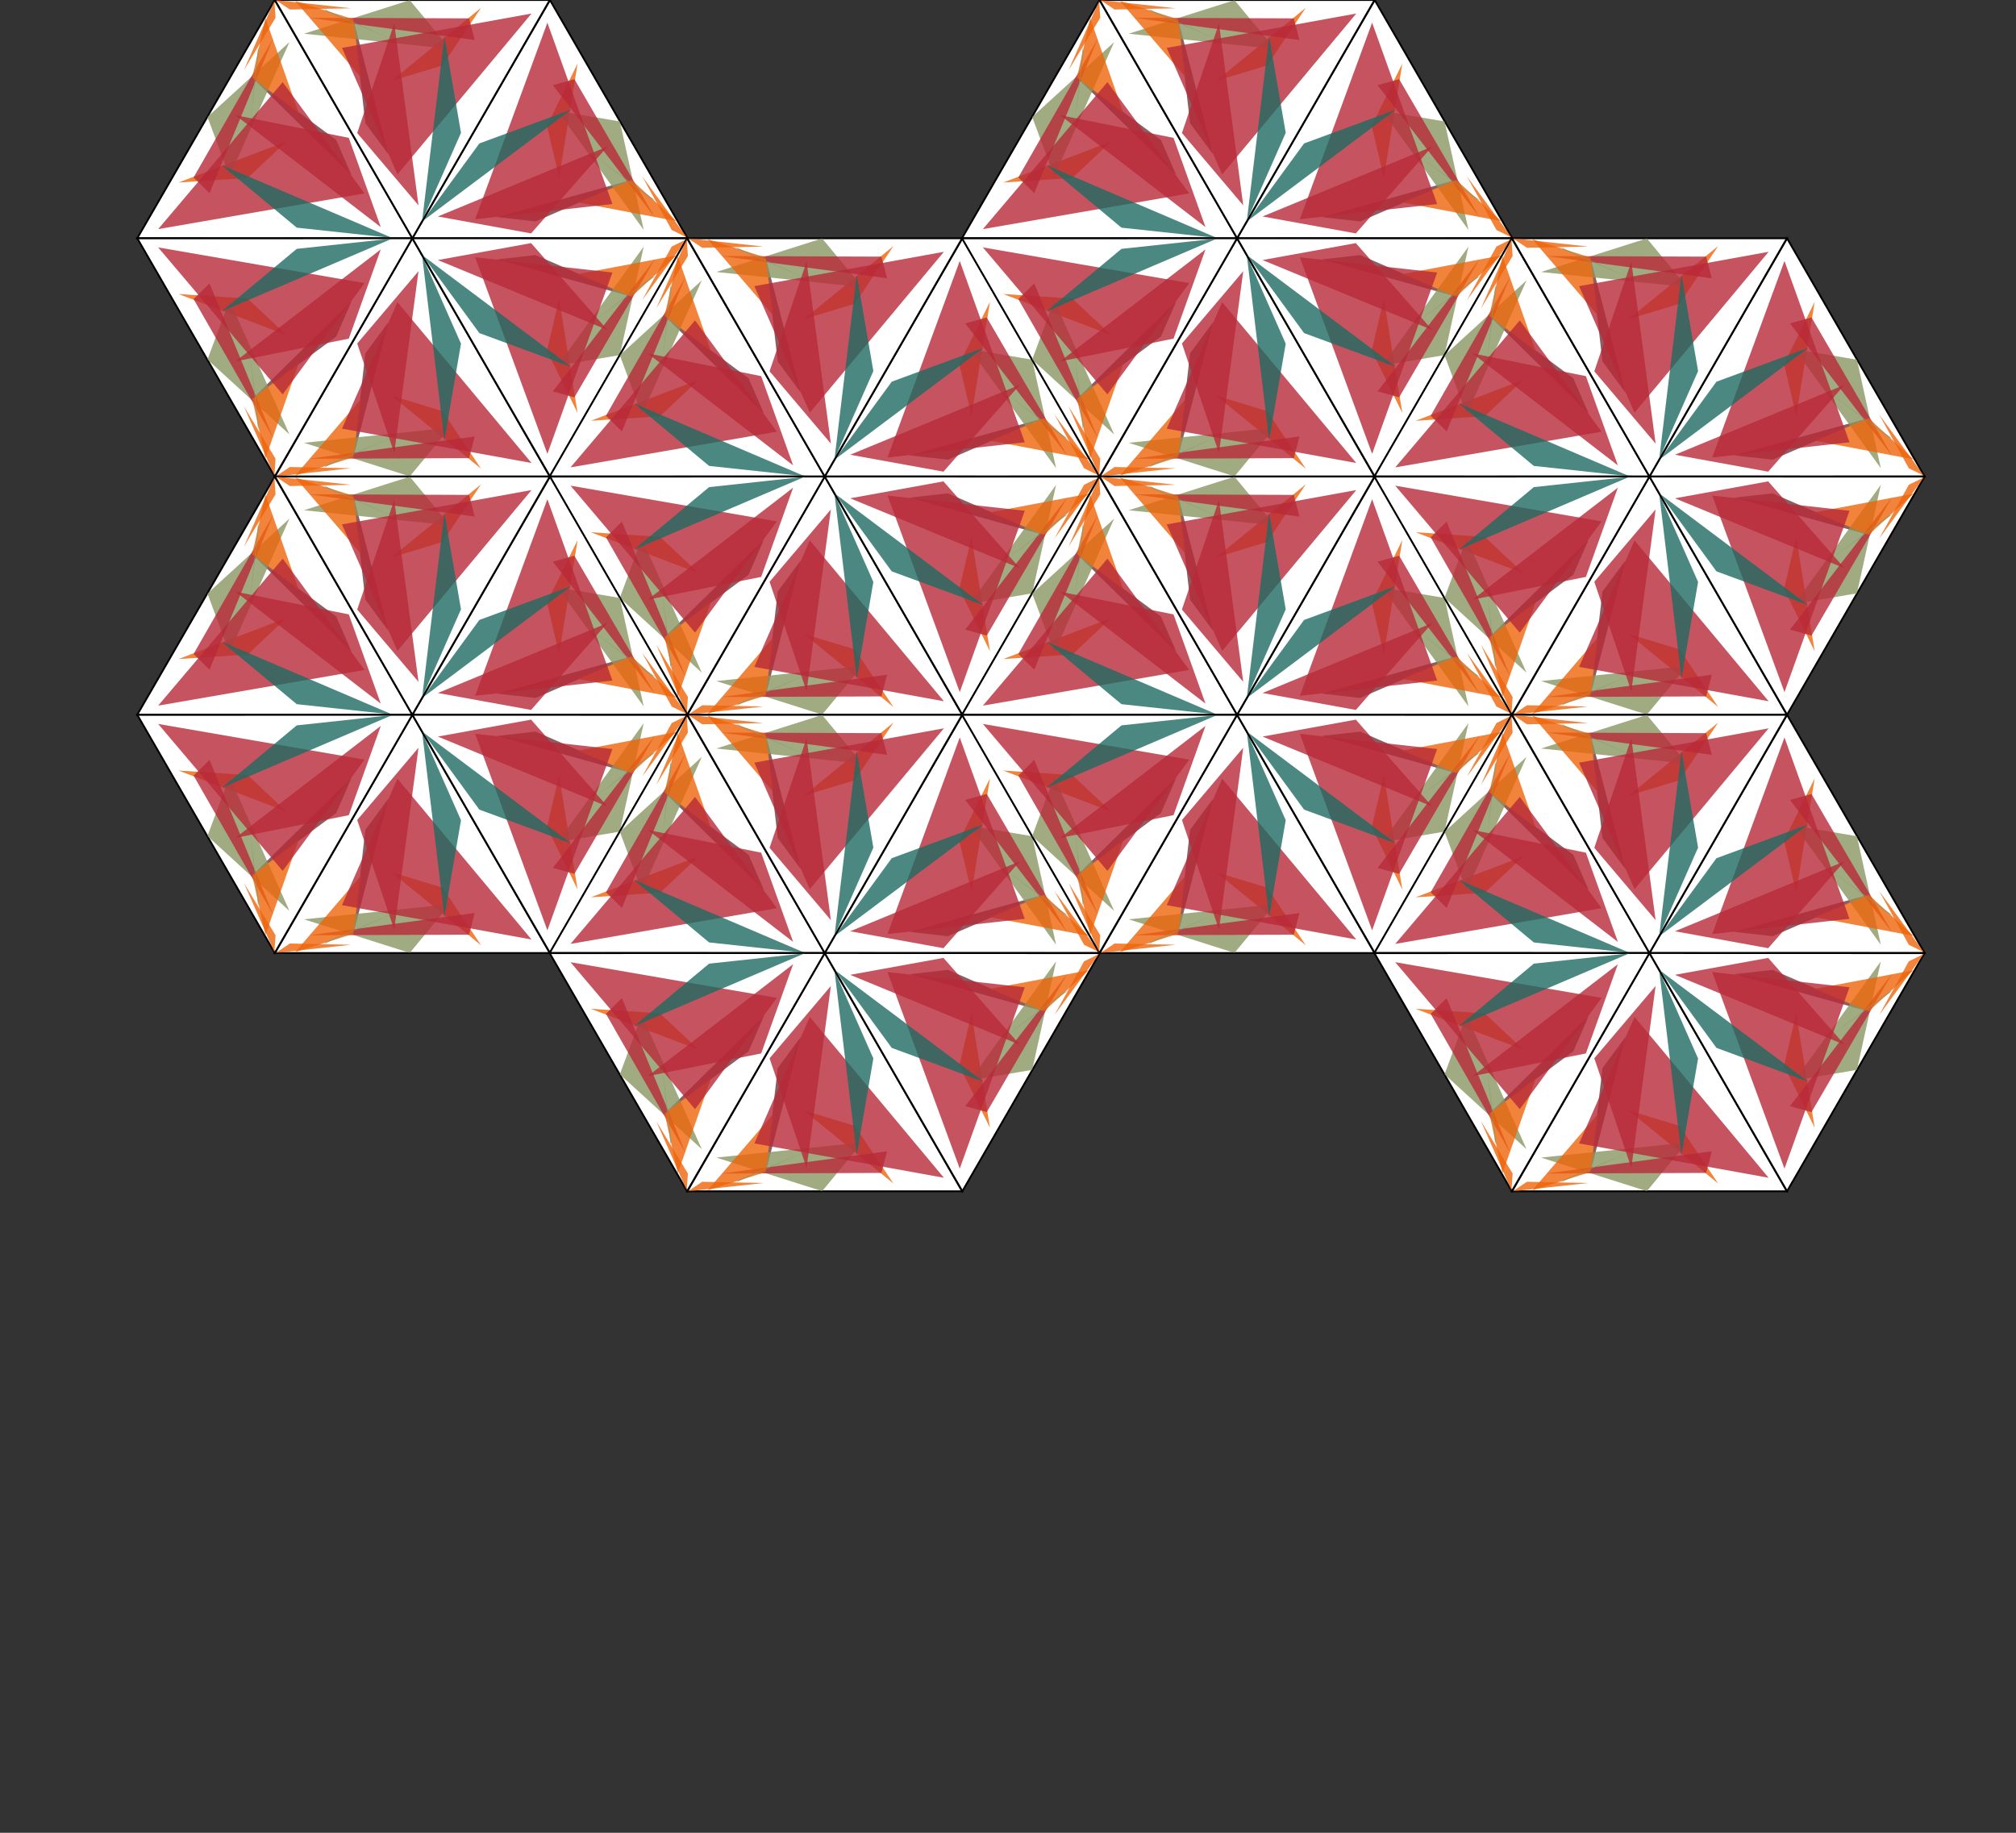 <svg width="1100" height="1000">
  <rect width="100%" height="100%" fill="#333333" stroke="none"/>
  <defs>
    <g id="grouped-triangle">
      <polygon id="background-triangle" fill="white" stroke="black" stroke-width="1" points="75,0
                     0,130
                     150,130"></polygon>
    <polygon points="61.843,45.828 49.341,62.793 42.819,119.447 " fill="#73343A" opacity="0.8"></polygon><polygon points="0.453,129.966 41.532,125.474 8.141,124.806 " fill="#ed6409" opacity="0.8"></polygon><polygon points="112.477,125.738 91.442,94.278 63.55,85.859 " fill="#ed6409" opacity="0.8"></polygon><polygon points="15.839,111.602 73.588,129.917 95.621,103.31 " fill="#8A9663" opacity="0.8"></polygon><polygon points="105.953,119.976 18.662,120.294 109.021,108.15 " fill="#B82A39" opacity="0.8"></polygon><polygon points="42.773,119.495 47.2,87.456 11.083,129.448 " fill="#ed6409" opacity="0.8"></polygon><polygon points="140.028,122.618 36.603,103.873 66.862,34.851 " fill="#B82A39" opacity="0.8"></polygon><polygon points="78.354,17.963 44.904,57.42 65.116,117.232 " fill="#B82A39" opacity="0.8"></polygon><polygon points="92.461,110.15 101.534,57.528 80.334,9.57 " fill="#1F6B63" opacity="0.8"></polygon><polygon points="28.17,123.762 67.834,106.816 26.824,125.012 " fill="#8A9663" opacity="0.8"></polygon></g>

  <g id="hexagon">
    <g id="half-hexagon-1">
      <use xmlns:xlink="http://www.w3.org/1999/xlink" xlink:href="#grouped-triangle" transform="translate(-75)"></use>
      <use xmlns:xlink="http://www.w3.org/1999/xlink" xlink:href="#grouped-triangle" transform="rotate(120) translate(-75)"></use> 
      <use xmlns:xlink="http://www.w3.org/1999/xlink" xlink:href="#grouped-triangle" transform="rotate(240) translate(-75)"></use> 
    </g>
    <g id="half-hexagon-2">
      <use xmlns:xlink="http://www.w3.org/1999/xlink" xlink:href="#half-hexagon-1" transform="rotate(60) scale(-1,1)"></use> 
    </g>
  </g>
  </defs>

  <g id="kaleidoscope">
    <use xmlns:xlink="http://www.w3.org/1999/xlink" xlink:href="#hexagon" transform="translate(225, 130)"></use>
    <use xmlns:xlink="http://www.w3.org/1999/xlink" xlink:href="#hexagon" transform="translate(450, 260)"></use>
    <use xmlns:xlink="http://www.w3.org/1999/xlink" xlink:href="#hexagon" transform="translate(225, 390)"></use>
    <use xmlns:xlink="http://www.w3.org/1999/xlink" xlink:href="#hexagon" transform="translate(450, 520)"></use>
    <use xmlns:xlink="http://www.w3.org/1999/xlink" xlink:href="#hexagon" transform="translate(675, 130)"></use>
    <use xmlns:xlink="http://www.w3.org/1999/xlink" xlink:href="#hexagon" transform="translate(675, 390)"></use>
    <use xmlns:xlink="http://www.w3.org/1999/xlink" xlink:href="#hexagon" transform="translate(900, 260)"></use>
    <use xmlns:xlink="http://www.w3.org/1999/xlink" xlink:href="#hexagon" transform="translate(900, 520)"></use>
  </g>

</svg>
